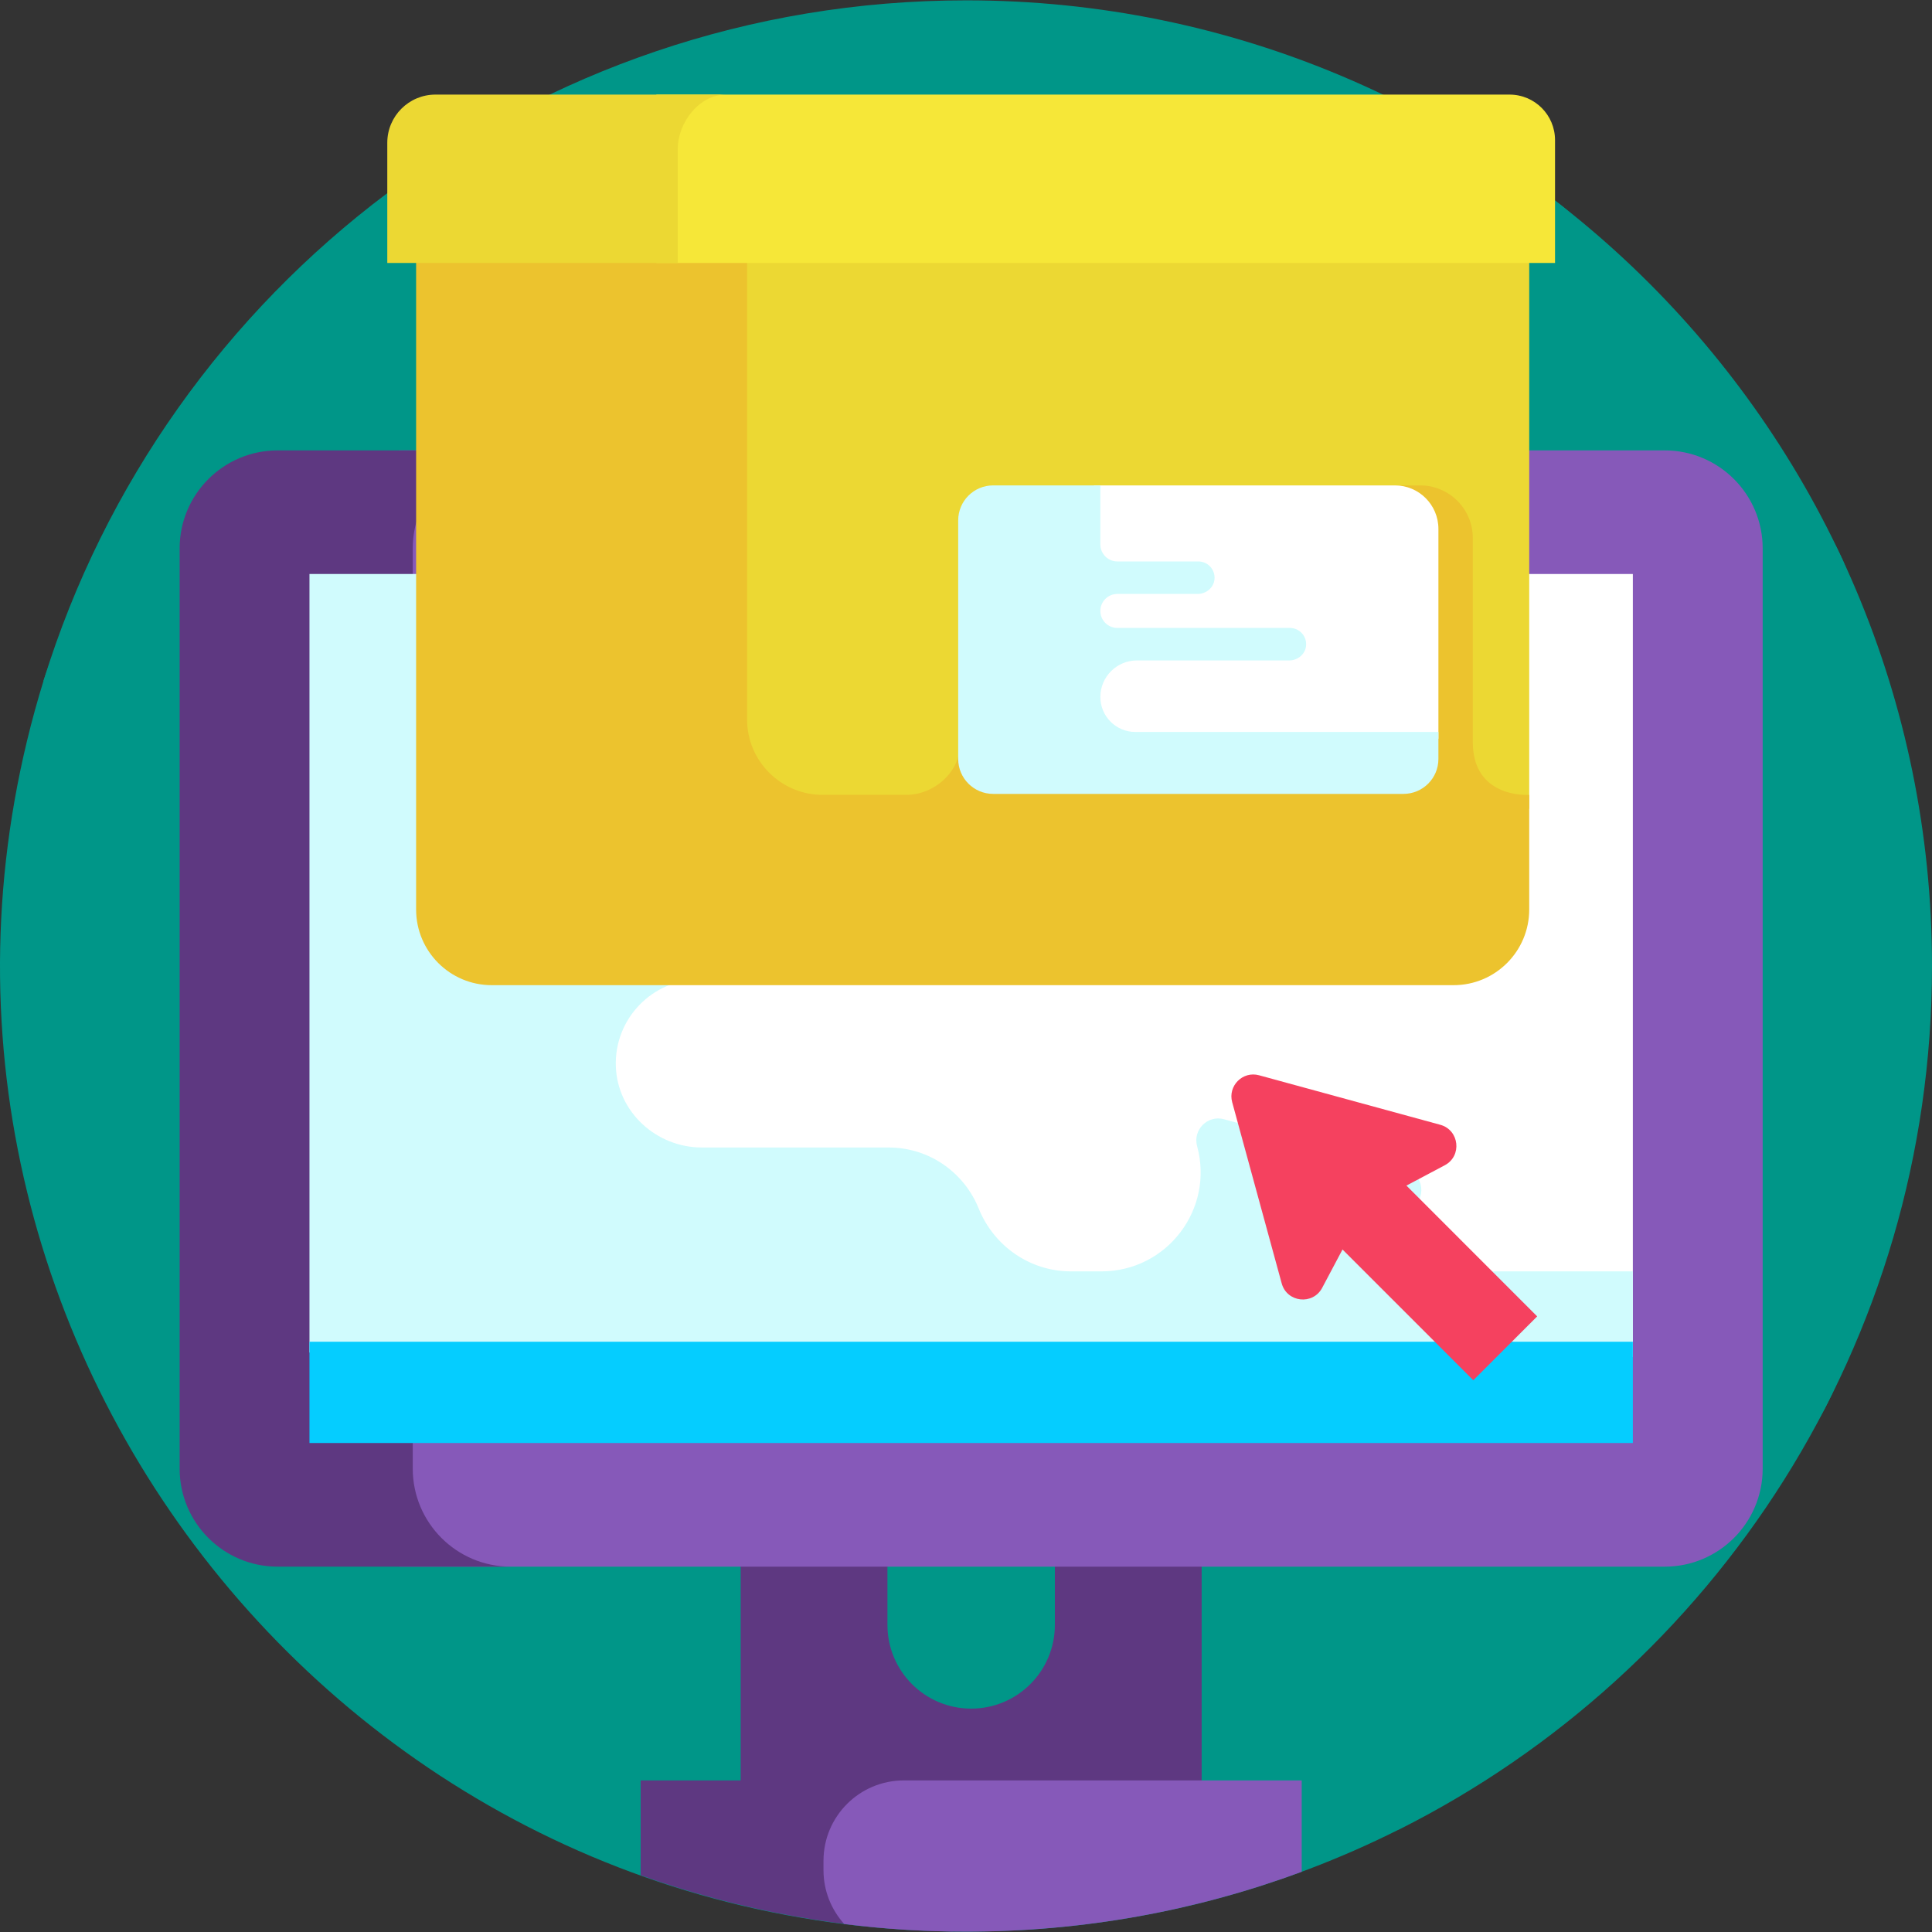 <svg width="50" height="50" viewBox="0 0 50 50" fill="none" xmlns="http://www.w3.org/2000/svg">
<rect x="0" y="0" width="50" height="50" fill="#333333" stroke="none"/>
<g clip-path="url(#clip0)">
<path d="M25.009 0.009C13.778 0.009 4.278 7.417 1.128 17.614L13.085 38.559L36.2 47.352C44.383 43.246 50 34.779 50 25C50 11.198 38.811 0.009 25.009 0.009Z" fill="#009688"/>
<path d="M35.307 40.545H40.459C43.334 40.545 45.96 38.927 47.27 36.367C47.28 36.346 47.291 36.325 47.302 36.304C47.846 35.231 48.13 34.045 48.13 32.843V16.601C48.13 15.842 47.969 15.09 47.646 14.402C47.635 14.378 47.624 14.354 47.612 14.33C46.995 13.024 45.842 12.056 44.467 11.613C43.24 11.218 42.13 10.176 42.053 8.608C41.988 7.315 41.406 6.097 40.386 5.3C40.372 5.289 40.358 5.279 40.345 5.268C39.117 4.313 37.466 4.098 36.023 4.678L7.16 16.263C5.766 14.349 2.204 14.133 1.128 17.614C-3.973 34.125 8.896 50.805 26.246 49.959C26.255 49.959 26.262 49.959 26.271 49.959C29.827 49.783 33.187 48.861 36.199 47.35V47.341C38.075 46.197 37.143 43.186 34.849 43.372L34.837 43.373C34.201 43.424 33.636 42.945 33.612 42.308C33.575 41.341 34.348 40.545 35.307 40.545ZM29.806 42.173C29.764 42.767 29.21 43.185 28.623 43.084C27.809 42.943 27.004 42.763 26.211 42.544C25.776 42.423 25.477 42.023 25.479 41.571L25.479 41.548C25.481 40.993 25.932 40.545 26.487 40.545H28.803C29.349 40.545 29.796 40.98 29.81 41.526C29.816 41.757 29.82 41.969 29.806 42.173Z" fill="#009688"/>
<path d="M27.3 39.886V42.052C27.3 43.249 26.33 44.219 25.134 44.219C23.937 44.219 22.967 43.249 22.967 42.052V39.886H19.168V47.887H31.099V39.886H27.3Z" fill="#5E3881"/>
<path d="M45.618 14.193C45.618 12.792 44.483 11.656 43.082 11.656H10.335C10.335 11.667 10.336 11.678 10.336 11.688V40.545H43.082C44.483 40.545 45.618 39.409 45.618 38.008V14.193Z" fill="#8659B9"/>
<path d="M10.682 38.008V14.193C10.682 12.792 11.817 11.656 13.218 11.656H7.186C5.785 11.656 4.649 12.792 4.649 14.193V38.008C4.649 39.409 5.785 40.545 7.186 40.545H13.218C11.817 40.545 10.682 39.409 10.682 38.008Z" fill="#5E3881"/>
<path d="M12.813 14.855H42.258V35.114H12.813V14.855Z" fill="white"/>
<path d="M16.58 48.532C19.108 49.438 21.825 49.947 24.657 49.987V46.077H16.58V48.532Z" fill="#5E3881"/>
<path d="M21.312 48.157V48.402C21.312 48.937 21.516 49.424 21.848 49.793C22.884 49.923 23.938 49.991 25.009 49.991C28.061 49.991 30.984 49.443 33.688 48.442V46.077H23.392C22.243 46.077 21.312 47.008 21.312 48.157Z" fill="#8659B9"/>
<path d="M42.258 32.902H36.571L35.49 31.821L36.482 31.296C36.936 31.055 36.862 30.383 36.366 30.247L31.678 28.966C31.254 28.85 30.865 29.239 30.981 29.663C31.427 31.294 30.199 32.903 28.508 32.903H27.714C26.66 32.903 25.723 32.253 25.328 31.275C24.962 30.367 24.074 29.697 22.995 29.697H18.165C16.985 29.697 15.98 28.779 15.938 27.6C15.894 26.362 16.885 25.345 18.113 25.345H18.144C19.553 25.345 20.741 24.192 20.714 22.783C20.688 21.417 19.573 20.318 18.201 20.318C16.957 20.318 15.947 19.314 15.937 18.073C15.923 16.303 14.508 14.855 12.739 14.855H8.009V35.002H12.813V35.115H35.476L37.221 36.86L38.875 35.206L38.783 35.115H42.258V32.902Z" fill="#D0FBFD"/>
<path d="M8.009 34.724H42.258V37.345H8.009V34.724Z" fill="#05CDFF"/>
<path d="M37.39 30.157C37.844 29.917 37.769 29.244 37.273 29.109L32.585 27.828C32.162 27.712 31.773 28.101 31.889 28.525L33.17 33.213C33.305 33.709 33.977 33.783 34.218 33.329L34.744 32.337L38.129 35.721L39.782 34.068L36.398 30.683L37.39 30.157Z" fill="#F5415F"/>
<path d="M39.576 20.934V6.183C39.576 4.911 38.545 3.881 37.274 3.881H18.65V20.934H39.576Z" fill="#ECD833"/>
<path d="M38.116 19.209V13.924C38.116 13.172 37.506 12.562 36.754 12.562H35.465C34.713 12.562 24.845 19.224 24.846 19.232C24.863 19.964 24.184 20.571 23.452 20.571H21.291C20.21 20.571 19.334 19.695 19.334 18.614V3.881H12.726C11.645 3.881 10.769 4.757 10.769 5.838V23.538C10.769 24.619 11.645 25.496 12.726 25.496H37.619C38.7 25.496 39.576 24.619 39.576 23.538V20.571C39.576 20.571 38.118 20.679 38.116 19.209Z" fill="#ECC32E"/>
<path d="M37.226 19.119V13.687C37.226 13.066 36.722 12.562 36.101 12.562H28.308V19.119H37.226Z" fill="white"/>
<path d="M29.382 18.943C28.882 18.943 28.477 18.538 28.477 18.038C28.477 17.516 28.901 17.092 29.423 17.092H33.364C33.584 17.092 33.78 16.932 33.801 16.713C33.825 16.462 33.628 16.251 33.382 16.251H28.917C28.674 16.251 28.477 16.054 28.477 15.811C28.477 15.568 28.674 15.371 28.917 15.371H30.994C31.214 15.371 31.41 15.211 31.431 14.992C31.455 14.741 31.258 14.53 31.012 14.53H28.917C28.674 14.53 28.477 14.333 28.477 14.09V12.562H25.703C25.203 12.562 24.798 12.967 24.798 13.467V19.642C24.798 20.141 25.203 20.546 25.703 20.546H36.321C36.821 20.546 37.226 20.141 37.226 19.642V18.943H29.382V18.943Z" fill="#D0FBFD"/>
<path d="M39.066 2.448H16.986V6.805H40.244V3.626C40.244 2.975 39.717 2.448 39.066 2.448Z" fill="#F6E738"/>
<path d="M17.54 3.859C17.54 3.17 18.098 2.448 18.787 2.448H11.27C10.582 2.448 10.023 3.006 10.023 3.695V6.805H17.54V3.859Z" fill="#ECD833"/>
</g>
<defs>
<clipPath id="clip0">
<rect width="50" height="50" fill="white"/>
</clipPath>
</defs>
</svg>
